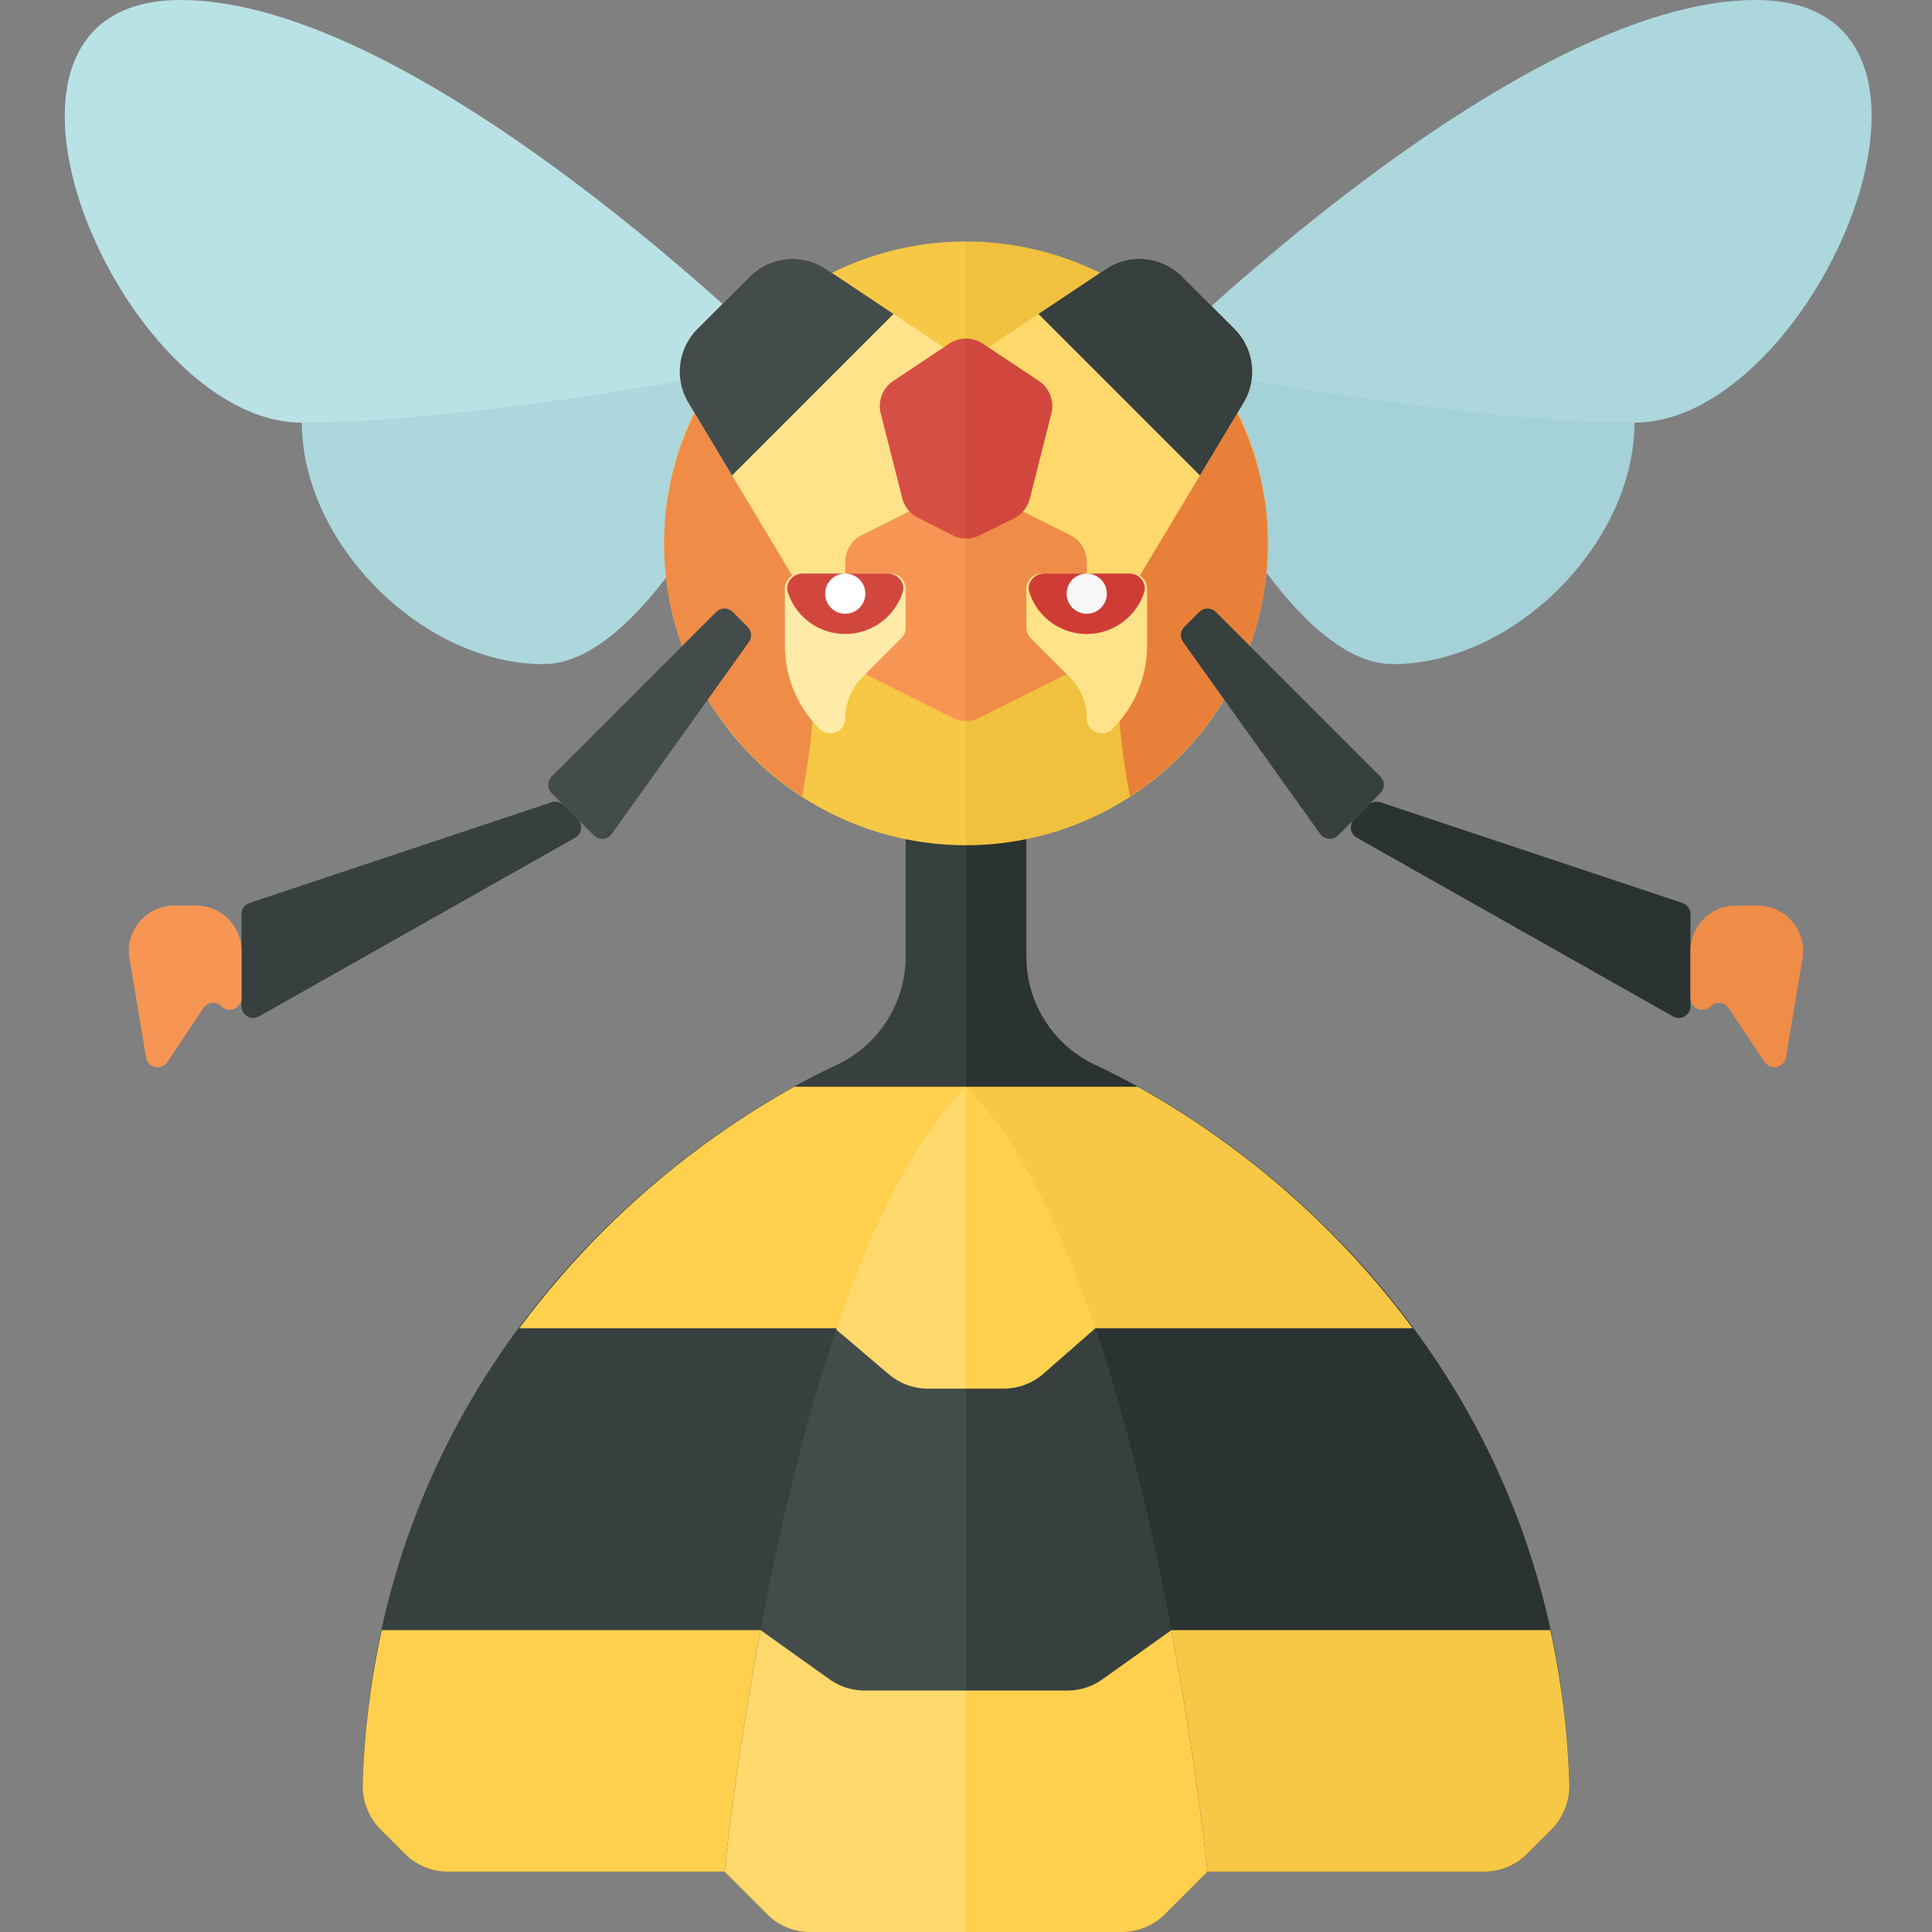 <svg xmlns="http://www.w3.org/2000/svg" width="32" height="32"><rect width="100%" height="100%" fill="#808080" stroke="none"/><path fill="#2B3332" d="M18.135 17.635a1.98 1.98 0 01-1.135-1.8V13h-1v19h2.586c.265 0 .52-.105.707-.293L20 31h4.586c.265 0 .52-.105.707-.293l.401-.401c.195-.195.308-.468.3-.744-.196-6.679-4.83-10.511-7.859-11.927z"/><path fill="#373F3F" d="M16 13h-1v2.835a1.98 1.98 0 01-1.135 1.8c-3.029 1.416-7.663 5.248-7.858 11.927-.008.276.105.549.3.744l.401.401a.995.995 0 00.706.293H12l.707.707a1 1 0 00.707.293H16V13z"/><path fill="#ACD7DD" d="M13 6S5 5 5 7s2 4 4 4 4-5 4-5z"/><path fill="#B9E2E7" d="M13 6S7 .01 3 0 2 7 5 7s8-1 8-1z"/><path fill="#A5D1D8" d="M19.072 6s8-1 8 1-2 4-4 4-4-5-4-5z"/><path fill="#ACD7DD" d="M19.072 6s6-5.99 10-6 1 7-2 7-8-1-8-1z"/><path fill="#F7C845" d="M16 4a5 5 0 000 10V4z"/><path fill="#F0C13E" d="M21 9a5 5 0 00-5-5v10a5 5 0 005-5z"/><path fill="#E8803A" d="M21 9c0-1.217-.452-2.317-1.174-3.184C19.015 7.096 18.5 8.938 18.5 11c0 .769.083 1.498.215 2.19A4.988 4.988 0 0021 9z"/><path fill="#EF8C48" d="M11 9c0 1.759.912 3.298 2.285 4.19.132-.692.215-1.421.215-2.19 0-2.062-.515-3.904-1.326-5.184C11.452 6.683 11 7.783 11 9z"/><path fill="#FFE28A" d="M16 6l-2.318-1.545a1 1 0 00-1.262.125l-.868.868a1.001 1.001 0 00-.15 1.222L14 11l2-2V6z"/><path fill="#FFD96C" d="M16 6l2.318-1.545a1 1 0 011.262.125l.868.868c.324.324.386.828.15 1.222L18 11l-2-2V6z"/><path fill="#F79654" d="M16 8.059a.505.505 0 00-.224.053l-1.5.75a.5.5 0 00-.276.447v1.382a.5.5 0 00.276.447l1.5.75c.07.035.147.053.224.053V8.059z"/><path fill="#EF8C48" d="M16.224 11.888l1.5-.75a.5.5 0 00.276-.447V9.309a.5.5 0 00-.276-.447l-1.5-.75A.505.505 0 0016 8.059v3.882a.505.505 0 00.224-.053z"/><path fill="#FFEAA7" d="M14 11.896a.25.25 0 01-.427.177A1.957 1.957 0 0113 10.689V9.75a.25.25 0 01.25-.25h1.5a.25.25 0 01.25.25v.646a.25.25 0 01-.073.177l-.647.647a.958.958 0 00-.28.676z"/><path fill="#FFE28A" d="M18 11.896a.25.25 0 00.427.177c.367-.367.573-.865.573-1.384V9.75a.25.25 0 00-.25-.25h-1.5a.25.25 0 00-.25.25v.646c0 .066.026.13.073.177l.646.646c.18.18.281.424.281.677z"/><path fill="#D1473D" d="M14.708 9.5c.162 0 .293.156.243.31a1 1 0 01-1.902 0c-.05-.154.081-.31.243-.31h1.416z"/><path fill="#CF3C35" d="M18.708 9.5c.162 0 .293.156.243.31a1 1 0 01-1.902 0c-.05-.154.081-.31.243-.31h1.416z"/><path fill="#373F3F" d="M17.2 5.2l2.675 2.675.723-1.205a1.001 1.001 0 00-.15-1.222l-.868-.868a1 1 0 00-1.262-.125L17.2 5.2z"/><path fill="#434C4B" d="M14.8 5.2l-2.675 2.675-.723-1.205a1.001 1.001 0 01.15-1.222l.868-.868a1 1 0 011.262-.125L14.8 5.2z"/><circle fill="#FFF" cx="14" cy="9.833" r=".333"/><circle fill="#F7F7F7" cx="18" cy="9.833" r=".333"/><path fill="#434C4B" d="M11.862 10.137l-2.725 2.725a.194.194 0 000 .275l.7.7a.195.195 0 00.296-.024l2.271-3.179a.195.195 0 00-.021-.251l-.246-.246a.194.194 0 00-.275 0z"/><path fill="#373F3F" d="M9.136 13.288l-5.003 1.668A.194.194 0 004 15.14v1.526c0 .149.161.243.29.169l5.237-2.96a.195.195 0 00.042-.307l-.234-.234a.195.195 0 00-.199-.046z"/><path fill="#F79654" d="M3.25 15h-.365a.75.75 0 00-.74.873l.274 1.641a.195.195 0 00.354.076l.595-.893a.195.195 0 01.299-.03A.195.195 0 004 16.53v-.78a.75.75 0 00-.75-.75z"/><path fill="#373F3F" d="M20.138 10.137l2.725 2.725a.194.194 0 010 .275l-.7.7a.195.195 0 01-.296-.024l-2.271-3.179a.195.195 0 01.021-.251l.246-.246a.194.194 0 01.275 0z"/><path fill="#2B3332" d="M22.864 13.288l5.003 1.668c.079.026.133.1.133.184v1.526a.194.194 0 01-.29.169l-5.237-2.96a.195.195 0 01-.042-.307l.234-.234a.195.195 0 01.199-.046z"/><path fill="#EF8C48" d="M28.75 15h.365a.75.75 0 01.74.873l-.274 1.641a.195.195 0 01-.354.076l-.595-.893a.195.195 0 00-.299-.03.195.195 0 01-.333-.137v-.78a.75.75 0 01.75-.75z"/><path fill="#D64F45" d="M16 5.608a.498.498 0 00-.277.084l-.928.618a.501.501 0 00-.207.539l.357 1.404a.5.5 0 00.259.323l.574.29A.482.482 0 0016 8.92V5.608z"/><path fill="#D1473D" d="M16.278 5.692A.503.503 0 0016 5.608V8.92a.5.5 0 00.224-.052l.57-.282a.501.501 0 00.263-.326l.357-1.412a.501.501 0 00-.207-.539l-.929-.617z"/><path fill="#FFD04D" d="M16 27H6.323c-.175.804-.29 1.654-.316 2.562-.008.276.105.549.3.744l.401.401a.995.995 0 00.706.293H12l.707.707a1 1 0 00.707.293H16v-5z"/><path fill="#F7C845" d="M16 27v5h2.586c.265 0 .52-.105.707-.293L20 31h4.586c.265 0 .52-.105.707-.293l.401-.401c.195-.195.308-.468.3-.744A13.937 13.937 0 0025.678 27H16z"/><path fill="#434C4B" d="M16 18c-3 3-4 13-4 13l.707.707a1 1 0 00.707.293H16V18z"/><path fill="#373F3F" d="M18.586 32c.265 0 .52-.105.707-.293L20 31s-1-10-4-13v14h2.586z"/><path fill="#FFD04D" d="M16 18h-2.845a14.428 14.428 0 00-4.554 4H16v-4z"/><path fill="#F7C845" d="M16 18v4h7.399a14.407 14.407 0 00-4.554-4H16z"/><path fill="#FFD04D" d="M16.624 23c.242 0 .476-.088.659-.247l.859-.752C17.582 20.353 16.877 18.877 16 18v5h.624z"/><path fill="#FFD96C" d="M16 18c-.881.881-1.588 2.365-2.149 4.022l.869.739a1 1 0 00.648.239H16v-5zm0 10h-1.68c-.208 0-.411-.065-.581-.186L12.598 27c-.422 2.252-.598 4-.598 4l.707.707a1 1 0 00.707.293H16v-4z"/><path fill="#FFD04D" d="M18.261 27.814c-.17.121-.373.186-.581.186H16v4h2.586c.265 0 .52-.105.707-.293L20 31s-.176-1.748-.598-4l-1.141.814z"/></svg>